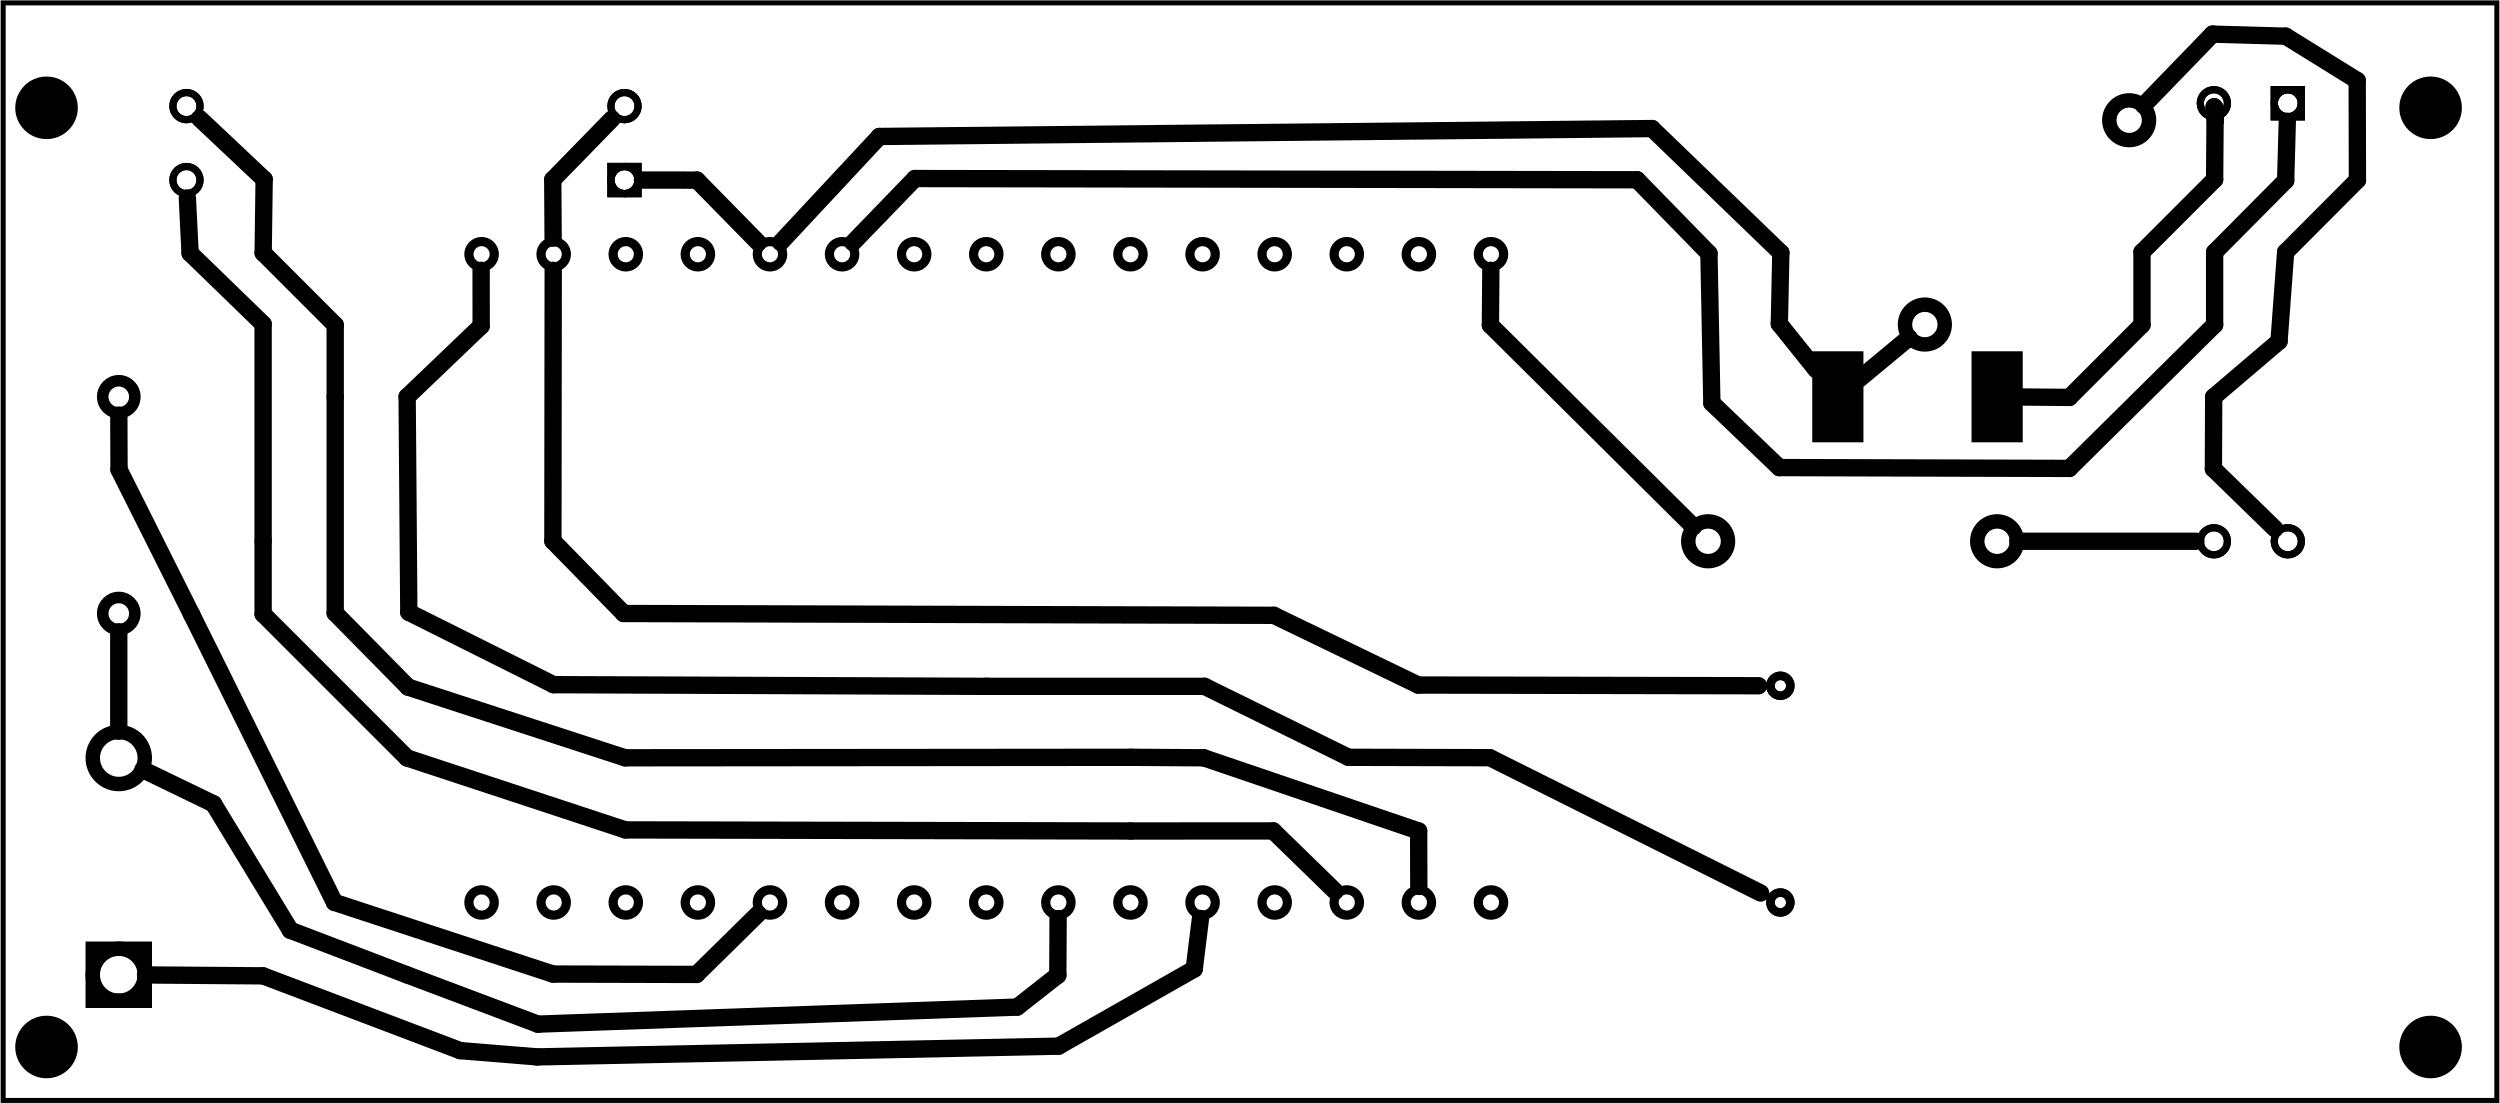 <?xml version='1.0' encoding='UTF-8' standalone='no'?>
<!-- Created with Fritzing (http://www.fritzing.org/) -->
<svg xmlns="http://www.w3.org/2000/svg" viewBox="0 0 249.1 109.959" version="1.2" height="1.527in" xmlns:svg="http://www.w3.org/2000/svg" y="0in" baseProfile="tiny" width="3.46in" x="0in" >
 <g partID="854214120">
  <g id="board" >
   <rect stroke="black" stroke-width="0.5" height="109.383" id="boardoutline" y="0.288" fill-opacity="0.5" width="248.524" x="0.288"  fill="none"/>
  </g>
 </g>
 <g partID="854216652">
  <g transform="translate(164.622,22.221)">
   <g transform="matrix(0,1,-1,0,0,0)">
    <g transform="matrix(1, 0, 0, 1, 53.104, 4.304)">
     <g id="copper1">
      <g transform="matrix(0.997, 0, 0, 0.998, -5.484, 10.126)">
       <g>
        <g gorn="0.1.0.0.0.0.3.0.0.0.0.0">
         <circle stroke="black" stroke-width="0.922" id="connector2pad" cx="20.163" cy="16.029" r="1.267" fill="none" gorn="0.1.0.0.0.0.3.0.0.0.0.0.0"/>
         <circle stroke="black" stroke-width="0.922" id="connector42pin" cx="-44.637" cy="1.629" r="1.267" fill="none" gorn="0.1.0.0.0.0.3.0.0.0.0.0.1"/>
         <circle stroke="black" stroke-width="0.922" id="connector41pin" cx="-44.637" cy="8.829" r="1.267" fill="none" gorn="0.1.0.0.0.0.3.0.0.0.0.0.2"/>
         <circle stroke="black" stroke-width="0.922" id="connector40pin" cx="-44.637" cy="16.029" r="1.267" fill="none" gorn="0.1.0.0.0.0.3.0.0.0.0.0.3"/>
         <circle stroke="black" stroke-width="0.922" id="connector39pin" cx="-44.637" cy="23.229" r="1.267" fill="none" gorn="0.1.0.0.0.0.3.0.0.0.0.0.4"/>
         <circle stroke="black" stroke-width="0.922" id="connector38pin" cx="-44.637" cy="30.429" r="1.267" fill="none" gorn="0.1.0.0.0.0.3.0.0.0.0.0.5"/>
         <circle stroke="black" stroke-width="0.922" id="connector1pad" cx="20.163" cy="8.829" r="1.267" fill="none" gorn="0.1.0.0.0.0.3.0.0.0.0.0.6"/>
         <circle stroke="black" stroke-width="0.922" id="connector0pad" cx="20.163" cy="1.629" r="1.267" fill="none" gorn="0.1.0.0.0.0.3.0.0.0.0.0.7"/>
         <circle stroke="black" stroke-width="0.922" id="connector3pad" cx="20.163" cy="23.229" r="1.267" fill="none" gorn="0.1.0.0.0.0.3.0.0.0.0.0.8"/>
         <circle stroke="black" stroke-width="0.922" id="connector37pin" cx="-44.637" cy="37.629" r="1.267" fill="none" gorn="0.1.0.0.0.0.3.0.0.0.0.0.9"/>
         <circle stroke="black" stroke-width="0.922" id="connector36pin" cx="-44.637" cy="44.829" r="1.267" fill="none" gorn="0.1.0.0.0.0.3.0.0.0.0.0.10"/>
         <circle stroke="black" stroke-width="0.922" id="connector35pin" cx="-44.637" cy="52.029" r="1.267" fill="none" gorn="0.1.0.0.0.0.3.0.0.0.0.0.11"/>
         <circle stroke="black" stroke-width="0.922" id="connector34pin" cx="-44.637" cy="59.229" r="1.267" fill="none" gorn="0.1.0.0.0.0.3.0.0.0.0.0.12"/>
         <circle stroke="black" stroke-width="0.922" id="connector33pin" cx="-44.637" cy="66.429" r="1.267" fill="none" gorn="0.1.0.0.0.0.3.0.0.0.0.0.13"/>
         <circle stroke="black" stroke-width="0.922" id="connector19pad" cx="-44.637" cy="73.629" r="1.267" fill="none" gorn="0.1.0.0.0.0.3.0.0.0.0.0.14"/>
         <circle stroke="black" stroke-width="0.922" id="connector18pad" cx="-44.637" cy="80.829" r="1.267" fill="none" gorn="0.1.0.0.0.0.3.0.0.0.0.0.15"/>
         <circle stroke="black" stroke-width="0.922" id="connector17pad" cx="-44.637" cy="88.029" r="1.267" fill="none" gorn="0.1.0.0.0.0.3.0.0.0.0.0.16"/>
         <circle stroke="black" stroke-width="0.922" id="connector16pad" cx="-44.637" cy="95.229" r="1.267" fill="none" gorn="0.1.0.0.0.0.3.0.0.0.0.0.17"/>
         <circle stroke="black" stroke-width="0.922" id="connector15pad" cx="-44.637" cy="102.429" r="1.267" fill="none" gorn="0.1.0.0.0.0.3.0.0.0.0.0.18"/>
         <circle stroke="black" stroke-width="0.922" id="connector7pad" cx="20.163" cy="52.029" r="1.267" fill="none" gorn="0.1.0.0.0.0.3.0.0.0.0.0.19"/>
         <circle stroke="black" stroke-width="0.922" id="connector8pad" cx="20.163" cy="59.229" r="1.267" fill="none" gorn="0.1.0.0.0.0.3.0.0.0.0.0.20"/>
         <circle stroke="black" stroke-width="0.922" id="connector9pad" cx="20.163" cy="66.429" r="1.267" fill="none" gorn="0.1.0.0.0.0.3.0.0.0.0.0.21"/>
         <circle stroke="black" stroke-width="0.922" id="connector10pad" cx="20.163" cy="73.629" r="1.267" fill="none" gorn="0.1.0.0.0.0.3.0.0.0.0.0.22"/>
         <circle stroke="black" stroke-width="0.922" id="connector11pad" cx="20.163" cy="80.829" r="1.267" fill="none" gorn="0.1.0.0.0.0.3.0.0.0.0.0.23"/>
         <circle stroke="black" stroke-width="0.922" id="connector12pad" cx="20.163" cy="88.029" r="1.267" fill="none" gorn="0.1.0.0.0.0.3.0.0.0.0.0.24"/>
         <circle stroke="black" stroke-width="0.922" id="connector13pad" cx="20.163" cy="95.229" r="1.267" fill="none" gorn="0.1.0.0.0.0.3.0.0.0.0.0.25"/>
         <circle stroke="black" stroke-width="0.922" id="connector14pad" cx="20.163" cy="102.429" r="1.267" fill="none" gorn="0.1.0.0.0.0.3.0.0.0.0.0.26"/>
         <circle stroke="black" stroke-width="0.922" id="connector4pad" cx="20.163" cy="30.429" r="1.267" fill="none" gorn="0.1.0.0.0.0.3.0.0.0.0.0.27"/>
         <circle stroke="black" stroke-width="0.922" id="connector5pad" cx="20.163" cy="37.629" r="1.267" fill="none" gorn="0.1.0.0.0.0.3.0.0.0.0.0.28"/>
         <circle stroke="black" stroke-width="0.922" id="connector6pad" cx="20.163" cy="44.829" r="1.267" fill="none" gorn="0.1.0.0.0.0.3.0.0.0.0.0.29"/>
        </g>
       </g>
      </g>
     </g>
    </g>
   </g>
  </g>
 </g>
 <g partID="854216690">
  <g transform="translate(201.561,44.081)">
   <g transform="matrix(-1,0,0,-1,0,0)">
    <g id="copper1" >
     <rect stroke="none" stroke-linecap="round" stroke-width="0" height="9.071" id="connector0pad" y="0" width="5.102" x="0" connectorname="1"  fill="black"/>
     <rect stroke="none" stroke-linecap="round" stroke-width="0" height="9.071" id="connector1pad" y="0" width="5.102" x="15.874" connectorname="2"  fill="black"/>
     <g id="copper0" />
    </g>
   </g>
  </g>
 </g>
 <g partID="854216702">
  <g transform="translate(167.51,50.849)">
   <g id="copper1" >
    <!-- <rect width="55" x="10" y="15.5" fill="none" height="55" stroke="rgb(255, 191, 0)" stroke-width="20" />  -->
    <circle stroke="black" stroke-width="1.44" cx="2.7" id="connector0pin" cy="3.096" r="1.98"  fill="none"/>
    <circle stroke="black" stroke-width="1.44" cx="31.5" id="connector1pin" cy="3.096" r="1.98"  fill="none"/>
   </g>
  </g>
 </g>
 <g partID="854216712">
  <g transform="translate(8.498,100.457)">
   <g transform="matrix(0,-1,1,0,0,0)">
    <g id="copper1" >
     <g id="copper0" >
      <rect stroke="black" stroke-width="1.44" height="5.184" id="rect20" y="0.72" width="5.184" x="0.72"  fill="none"/>
      <circle stroke="black" stroke-width="1.44" cx="3.312" id="connector0pin" cy="3.312" r="2.592"  fill="none"/>
      <circle stroke="black" stroke-width="1.44" cx="24.912" id="connector1pin" cy="3.312" r="2.592"  fill="none"/>
     </g>
    </g>
   </g>
  </g>
 </g>
 <g partID="854216682">
  <g transform="translate(187.711,32.065)">
   <g transform="matrix(0.707,-0.707,0.707,0.707,0,0)">
    <g id="copper1" >
     <!-- <rect width="55" x="10" y="15.5" fill="none" height="55" stroke="rgb(255, 191, 0)" stroke-width="20" />  -->
     <circle stroke="black" stroke-width="1.44" cx="2.7" id="connector0pin" cy="3.096" r="1.98"  fill="none"/>
     <circle stroke="black" stroke-width="1.44" cx="31.5" id="connector1pin" cy="3.096" r="1.98"  fill="none"/>
    </g>
   </g>
  </g>
 </g>
 <g partID="854267392">
  <g transform="translate(67.6,23.335)">
   <g transform="matrix(-1,0,0,-1,0,0)">
    <g id="copper1"  gorn="0.0">
     <circle stroke="black" stroke-width="0.72" cx="5.39" id="connector0pad" cy="5.39" r="1.352" connectorname="1"  fill="none" gorn="0.0.0"/>
     <path stroke="none" stroke-width="0" d="m3.678,3.678,3.424,0,0,3.424,-3.424,0,0,-3.424zM4.398,5.39a0.992,0.992,0,1,0,1.984,0,0.992,0.992,0,1,0,-1.984,0z"  fill="black"/>
     <circle stroke="black" stroke-width="0.72" cx="49.044" id="connector3pad" cy="5.39" r="1.352" connectorname="4"  fill="none" gorn="0.0.2"/>
     <circle stroke="black" stroke-width="0.72" cx="5.39" id="connector1pad" cy="12.76" r="1.352" connectorname="2"  fill="none" gorn="0.0.3"/>
     <circle stroke="black" stroke-width="0.72" cx="49.044" id="connector2pad" cy="12.76" r="1.352" connectorname="3"  fill="none" gorn="0.0.4"/>
     <g id="copper0"  gorn="0.0.5">
      <circle stroke="black" stroke-width="0.72" cx="5.39" id="connector0pad" cy="5.39" r="1.352" connectorname="1"  fill="none" gorn="0.0.5.0"/>
      <path stroke="none" stroke-width="0" d="m3.678,3.678,3.424,0,0,3.424,-3.424,0,0,-3.424zM4.398,5.39a0.992,0.992,0,1,0,1.984,0,0.992,0.992,0,1,0,-1.984,0z"  fill="black"/>
      <circle stroke="black" stroke-width="0.72" cx="49.044" id="connector3pad" cy="5.39" r="1.352" connectorname="4"  fill="none" gorn="0.0.5.2"/>
      <circle stroke="black" stroke-width="0.72" cx="5.39" id="connector1pad" cy="12.76" r="1.352" connectorname="2"  fill="none" gorn="0.0.5.3"/>
      <circle stroke="black" stroke-width="0.72" cx="49.044" id="connector2pad" cy="12.76" r="1.352" connectorname="3"  fill="none" gorn="0.0.5.4"/>
     </g>
    </g>
   </g>
  </g>
 </g>
 <g partID="854269132">
  <g transform="translate(233.37,4.901)">
   <g transform="matrix(0,1,-1,0,0,0)">
    <g id="copper1"  gorn="0.0">
     <circle stroke="black" stroke-width="0.72" cx="5.39" id="connector0pad" cy="5.39" r="1.352" connectorname="1"  fill="none" gorn="0.0.0"/>
     <path stroke="none" stroke-width="0" d="m3.678,3.678,3.424,0,0,3.424,-3.424,0,0,-3.424zM4.398,5.39a0.992,0.992,0,1,0,1.984,0,0.992,0.992,0,1,0,-1.984,0z"  fill="black"/>
     <circle stroke="black" stroke-width="0.72" cx="49.044" id="connector3pad" cy="5.39" r="1.352" connectorname="4"  fill="none" gorn="0.0.2"/>
     <circle stroke="black" stroke-width="0.72" cx="5.39" id="connector1pad" cy="12.76" r="1.352" connectorname="2"  fill="none" gorn="0.0.3"/>
     <circle stroke="black" stroke-width="0.72" cx="49.044" id="connector2pad" cy="12.76" r="1.352" connectorname="3"  fill="none" gorn="0.0.4"/>
     <g id="copper0"  gorn="0.0.5">
      <circle stroke="black" stroke-width="0.72" cx="5.39" id="connector0pad" cy="5.39" r="1.352" connectorname="1"  fill="none" gorn="0.0.5.0"/>
      <path stroke="none" stroke-width="0" d="m3.678,3.678,3.424,0,0,3.424,-3.424,0,0,-3.424zM4.398,5.39a0.992,0.992,0,1,0,1.984,0,0.992,0.992,0,1,0,-1.984,0z"  fill="black"/>
      <circle stroke="black" stroke-width="0.72" cx="49.044" id="connector3pad" cy="5.39" r="1.352" connectorname="4"  fill="none" gorn="0.0.5.2"/>
      <circle stroke="black" stroke-width="0.72" cx="5.39" id="connector1pad" cy="12.76" r="1.352" connectorname="2"  fill="none" gorn="0.0.5.3"/>
      <circle stroke="black" stroke-width="0.72" cx="49.044" id="connector2pad" cy="12.76" r="1.352" connectorname="3"  fill="none" gorn="0.0.5.4"/>
     </g>
    </g>
   </g>
  </g>
 </g>
 <g partID="854358052">
  <g transform="translate(16.11,65.445)">
   <g transform="matrix(-1,0,0,-1,0,0)">
    <g id="copper1"  gorn="0.2.0">
     <circle stroke="black" stroke-width="1.152" id="connector0pin" cx="4.3" cy="4.3" r="1.6"  fill="none" gorn="0.2.0.0"/>
     <circle stroke="black" stroke-width="1.152" id="connector1pin" cx="4.3" cy="25.9" r="1.6"  fill="none" gorn="0.2.0.1"/>
    </g>
   </g>
  </g>
 </g>
 <g partID="854369841">
  <g transform="translate(-0.108,6.027)">
   <g id="copper1" >
    <circle stroke="black" stroke-width="0" cx="4.718" id="nonconn0" cy="4.718" r="3.118"  fill="black"/>
   </g>
  </g>
 </g>
 <g partID="854369871">
  <g transform="translate(237.492,99.627)">
   <g id="copper1" >
    <circle stroke="black" stroke-width="0" cx="4.718" id="nonconn0" cy="4.718" r="3.118"  fill="black"/>
   </g>
  </g>
 </g>
 <g partID="854369901">
  <g transform="translate(-0.108,99.627)">
   <g id="copper1" >
    <circle stroke="black" stroke-width="0" cx="4.718" id="nonconn0" cy="4.718" r="3.118"  fill="black"/>
   </g>
  </g>
 </g>
 <g partID="854369931">
  <g transform="translate(237.492,6.027)">
   <g id="copper1" >
    <circle stroke="black" stroke-width="0" cx="4.718" id="nonconn0" cy="4.718" r="3.118"  fill="black"/>
   </g>
  </g>
 </g>
 <g partID="854370611">
  <g transform="translate(174.392,65.328)">
   <g id="copper1" >
    <circle stroke="black" stroke-width="0.85" cx="3.017" id="connector0pin" cy="3.017" r="0.992"  fill="none"/>
   </g>
  </g>
 </g>
 <g partID="854370641">
  <g transform="translate(174.392,86.928)">
   <g id="copper1" >
    <circle stroke="black" stroke-width="0.85" cx="3.017" id="connector0pin" cy="3.017" r="0.992"  fill="none"/>
   </g>
  </g>
 </g>
 <g partID="854371151">
  <g transform="translate(174.392,86.928)">
   <g id="copper1" >
    <circle stroke="black" stroke-width="0.85" cx="3.017" id="connector0pin" cy="3.017" r="0.992"  fill="none"/>
   </g>
  </g>
 </g>
 <g partID="854371181">
  <g transform="translate(174.392,65.328)">
   <g id="copper1" >
    <circle stroke="black" stroke-width="0.85" cx="3.017" id="connector0pin" cy="3.017" r="0.992"  fill="none"/>
   </g>
  </g>
 </g>
 <g partID="854352290">
  <line stroke-linecap="round" stroke="black" stroke-width="1.728" x2="26.2" y1="32.386" x1="33.38" y2="25.206"/>
 </g>
 <g partID="854352220">
  <line stroke-linecap="round" stroke="black" stroke-width="1.728" x2="26.299" y1="25.206" x1="26.2" y2="17.871"/>
 </g>
 <g partID="854332910">
  <line stroke-linecap="round" stroke="black" stroke-width="1.728" x2="112.682" y1="75.523" x1="119.945" y2="75.474"/>
 </g>
 <g partID="854332390">
  <line stroke-linecap="round" stroke="black" stroke-width="1.728" x2="62.268" y1="75.474" x1="112.683" y2="75.523"/>
 </g>
 <g partID="854330870">
  <line stroke-linecap="round" stroke="black" stroke-width="1.728" x2="33.38" y1="39.566" x1="33.38" y2="32.386"/>
 </g>
 <g partID="854330600">
  <line stroke-linecap="round" stroke="black" stroke-width="1.728" x2="19.861" y1="17.871" x1="26.299" y2="11.804"/>
 </g>
 <g partID="854289030">
  <line stroke-linecap="round" stroke="black" stroke-width="1.728" x2="33.38" y1="61.105" x1="33.38" y2="39.566"/>
 </g>
 <g partID="854288850">
  <line stroke-linecap="round" stroke="black" stroke-width="1.728" x2="119.945" y1="82.818" x1="141.357" y2="75.524"/>
 </g>
 <g partID="854288760">
  <line stroke-linecap="round" stroke="black" stroke-width="1.728" x2="40.646" y1="75.523" x1="62.267" y2="68.48"/>
 </g>
 <g partID="854288670">
  <line stroke-linecap="round" stroke="black" stroke-width="1.728" x2="33.38" y1="68.48" x1="40.646" y2="61.105"/>
 </g>
 <g partID="854288580">
  <line stroke-linecap="round" stroke="black" stroke-width="1.728" x2="141.357" y1="88.341" x1="141.373" y2="82.817"/>
 </g>
 <g partID="854352540">
  <line stroke-linecap="round" stroke="black" stroke-width="1.728" x2="26.196" y1="61.195" x1="26.196" y2="53.917"/>
 </g>
 <g partID="854352480">
  <line stroke-linecap="round" stroke="black" stroke-width="1.728" x2="18.917" y1="32.295" x1="26.196" y2="25.231"/>
 </g>
 <g partID="854352430">
  <line stroke-linecap="round" stroke="black" stroke-width="1.728" x2="18.645" y1="25.231" x1="18.917" y2="19.735"/>
 </g>
 <g partID="854310570">
  <line stroke-linecap="round" stroke="black" stroke-width="1.728" x2="112.682" y1="82.811" x1="126.861" y2="82.818"/>
 </g>
 <g partID="854310520">
  <line stroke-linecap="round" stroke="black" stroke-width="1.728" x2="62.297" y1="82.818" x1="112.683" y2="82.709"/>
 </g>
 <g partID="854289340">
  <line stroke-linecap="round" stroke="black" stroke-width="1.728" x2="40.539" y1="82.709" x1="62.297" y2="75.539"/>
 </g>
 <g partID="854289240">
  <line stroke-linecap="round" stroke="black" stroke-width="1.728" x2="26.196" y1="75.538" x1="40.539" y2="61.196"/>
 </g>
 <g partID="854289190">
  <line stroke-linecap="round" stroke="black" stroke-width="1.728" x2="26.196" y1="53.917" x1="26.196" y2="32.295"/>
 </g>
 <g partID="854289140">
  <line stroke-linecap="round" stroke="black" stroke-width="1.728" x2="126.861" y1="88.826" x1="133.038" y2="82.81"/>
 </g>
 <g partID="854326830">
  <line stroke-linecap="round" stroke="black" stroke-width="1.728" x2="47.921" y1="32.483" x1="47.927" y2="26.94"/>
 </g>
 <g partID="854310760">
  <line stroke-linecap="round" stroke="black" stroke-width="1.728" x2="134.363" y1="75.512" x1="148.457" y2="75.474"/>
 </g>
 <g partID="854289900">
  <line stroke-linecap="round" stroke="black" stroke-width="1.728" x2="120.016" y1="75.474" x1="134.363" y2="68.402"/>
 </g>
 <g partID="854289850">
  <line stroke-linecap="round" stroke="black" stroke-width="1.728" x2="98.267" y1="68.402" x1="120.016" y2="68.402"/>
 </g>
 <g partID="854289800">
  <line stroke-linecap="round" stroke="black" stroke-width="1.728" x2="55.137" y1="68.402" x1="98.267" y2="68.235"/>
 </g>
 <g partID="854289750">
  <line stroke-linecap="round" stroke="black" stroke-width="1.728" x2="40.716" y1="68.235" x1="55.137" y2="61.025"/>
 </g>
 <g partID="854289700">
  <line stroke-linecap="round" stroke="black" stroke-width="1.728" x2="40.549" y1="61.025" x1="40.716" y2="39.543"/>
 </g>
 <g partID="854289650">
  <line stroke-linecap="round" stroke="black" stroke-width="1.728" x2="47.927" y1="39.543" x1="40.549" y2="32.483"/>
 </g>
 <g partID="854289600">
  <line stroke-linecap="round" stroke="black" stroke-width="1.728" x2="148.457" y1="88.995" x1="175.438" y2="75.512"/>
 </g>
 <g partID="854306230">
  <line stroke-linecap="round" stroke="black" stroke-width="1.728" x2="148.553" y1="32.403" x1="148.509" y2="26.94"/>
 </g>
 <g partID="854306130">
  <line stroke-linecap="round" stroke="black" stroke-width="1.728" x2="148.509" y1="52.494" x1="168.748" y2="32.403"/>
 </g>
 <g partID="854306180">
  <line stroke-linecap="round" stroke="black" stroke-width="1.728" x2="201.07" y1="53.945" x1="218.818" y2="53.945"/>
 </g>
 <g partID="854351520">
  <line stroke-linecap="round" stroke="black" stroke-width="1.728" x2="227.765" y1="25.129" x1="220.687" y2="17.997"/>
 </g>
 <g partID="854338160">
  <line stroke-linecap="round" stroke="black" stroke-width="1.728" x2="206.207" y1="46.599" x1="177.304" y2="46.683"/>
 </g>
 <g partID="854337910">
  <line stroke-linecap="round" stroke="black" stroke-width="1.728" x2="177.304" y1="40.169" x1="170.582" y2="46.599"/>
 </g>
 <g partID="854324490">
  <line stroke-linecap="round" stroke="black" stroke-width="1.728" x2="170.29" y1="17.917" x1="163.125" y2="25.262"/>
 </g>
 <g partID="854323810">
  <line stroke-linecap="round" stroke="black" stroke-width="1.728" x2="227.93" y1="17.997" x1="227.765" y2="12.083"/>
 </g>
 <g partID="854323460">
  <line stroke-linecap="round" stroke="black" stroke-width="1.728" x2="220.686" y1="46.683" x1="206.207" y2="32.368"/>
 </g>
 <g partID="854309660">
  <line stroke-linecap="round" stroke="black" stroke-width="1.728" x2="220.687" y1="32.369" x1="220.687" y2="25.129"/>
 </g>
 <g partID="854309310">
  <line stroke-linecap="round" stroke="black" stroke-width="1.728" x2="170.581" y1="25.262" x1="170.289" y2="40.169"/>
 </g>
 <g partID="854309040">
  <line stroke-linecap="round" stroke="black" stroke-width="1.728" x2="163.125" y1="17.794" x1="91.157" y2="17.917"/>
 </g>
 <g partID="854308770">
  <line stroke-linecap="round" stroke="black" stroke-width="1.728" x2="91.157" y1="24.183" x1="84.98" y2="17.794"/>
 </g>
 <g partID="854351930">
  <line stroke-linecap="round" stroke="black" stroke-width="1.728" x2="220.686" y1="25.129" x1="213.447" y2="17.889"/>
 </g>
 <g partID="854351860">
  <line stroke-linecap="round" stroke="black" stroke-width="1.728" x2="220.737" y1="17.889" x1="220.687" y2="10.781"/>
 </g>
 <g partID="854340350">
  <line stroke-linecap="round" stroke="black" stroke-width="1.728" x2="213.446" y1="39.608" x1="206.207" y2="32.368"/>
 </g>
 <g partID="854324990">
  <line stroke-linecap="round" stroke="black" stroke-width="1.728" x2="220.761" y1="10.64" x1="220.639" y2="12.077"/>
 </g>
 <g partID="854324940">
  <line stroke-linecap="round" stroke="black" stroke-width="1.728" x2="213.447" y1="32.369" x1="213.447" y2="25.129"/>
 </g>
 <g partID="854310020">
  <line stroke-linecap="round" stroke="black" stroke-width="1.728" x2="220.639" y1="10.781" x1="220.736" y2="10.64"/>
 </g>
 <g partID="854309970">
  <line stroke-linecap="round" stroke="black" stroke-width="1.728" x2="206.207" y1="39.564" x1="201.161" y2="39.608"/>
 </g>
 <g partID="854361130">
  <line stroke-linecap="round" stroke="black" stroke-width="1.728" x2="220.565" y1="39.561" x1="220.591" y2="46.726"/>
 </g>
 <g partID="854341360">
  <line stroke-linecap="round" stroke="black" stroke-width="1.728" x2="227.768" y1="3.401" x1="220.478" y2="3.606"/>
 </g>
 <g partID="854340940">
  <line stroke-linecap="round" stroke="black" stroke-width="1.728" x2="234.919" y1="8.025" x1="234.895" y2="17.949"/>
 </g>
 <g partID="854329690">
  <line stroke-linecap="round" stroke="black" stroke-width="1.728" x2="227.104" y1="25.129" x1="227.762" y2="34.014"/>
 </g>
 <g partID="854328200">
  <line stroke-linecap="round" stroke="black" stroke-width="1.728" x2="234.896" y1="3.606" x1="227.768" y2="8.025"/>
 </g>
 <g partID="854328070">
  <line stroke-linecap="round" stroke="black" stroke-width="1.728" x2="227.761" y1="17.949" x1="234.919" y2="25.129"/>
 </g>
 <g partID="854324360">
  <line stroke-linecap="round" stroke="black" stroke-width="1.728" x2="226.696" y1="46.726" x1="220.565" y2="52.695"/>
 </g>
 <g partID="854324230">
  <line stroke-linecap="round" stroke="black" stroke-width="1.728" x2="220.591" y1="34.014" x1="227.103" y2="39.561"/>
 </g>
 <g partID="854310390">
  <line stroke-linecap="round" stroke="black" stroke-width="1.728" x2="220.478" y1="10.5" x1="213.607" y2="3.401"/>
 </g>
 <g partID="854368040">
  <line stroke-linecap="round" stroke="black" stroke-width="1.728" x2="60.959" y1="17.905" x1="55.061" y2="11.858"/>
 </g>
 <g partID="854318630">
  <line stroke-linecap="round" stroke="black" stroke-width="1.728" x2="55.061" y1="23.732" x1="55.098" y2="17.905"/>
 </g>
 <g partID="854328980">
  <line stroke-linecap="round" stroke="black" stroke-width="1.728" x2="190.224" y1="37.759" x1="185.287" y2="33.661"/>
 </g>
 <g partID="854357400">
  <line stroke-linecap="round" stroke="black" stroke-width="1.728" x2="28.912" y1="80.11" x1="21.251" y2="92.714"/>
 </g>
 <g partID="854357060">
  <line stroke-linecap="round" stroke="black" stroke-width="1.728" x2="40.547" y1="92.714" x1="28.912" y2="97.158"/>
 </g>
 <g partID="854356230">
  <line stroke-linecap="round" stroke="black" stroke-width="1.728" x2="105.397" y1="100.368" x1="101.345" y2="97.19"/>
 </g>
 <g partID="854355870">
  <line stroke-linecap="round" stroke="black" stroke-width="1.728" x2="53.575" y1="97.159" x1="40.547" y2="102.068"/>
 </g>
 <g partID="854353730">
  <line stroke-linecap="round" stroke="black" stroke-width="1.728" x2="101.345" y1="102.067" x1="53.575" y2="100.368"/>
 </g>
 <g partID="854333370">
  <line stroke-linecap="round" stroke="black" stroke-width="1.728" x2="105.424" y1="97.191" x1="105.397" y2="91.549"/>
 </g>
 <g partID="854333120">
  <line stroke-linecap="round" stroke="black" stroke-width="1.728" x2="21.251" y1="76.708" x1="14.215" y2="80.11"/>
 </g>
 <g partID="854357740">
  <line stroke-linecap="round" stroke="black" stroke-width="1.728" x2="53.511" y1="104.705" x1="45.832" y2="105.333"/>
 </g>
 <g partID="854356730">
  <line stroke-linecap="round" stroke="black" stroke-width="1.728" x2="105.469" y1="105.333" x1="53.511" y2="104.262"/>
 </g>
 <g partID="854353570">
  <line stroke-linecap="round" stroke="black" stroke-width="1.728" x2="119.613" y1="96.576" x1="118.99" y2="91.537"/>
 </g>
 <g partID="854353390">
  <line stroke-linecap="round" stroke="black" stroke-width="1.728" x2="45.832" y1="97.254" x1="26.188" y2="104.705"/>
 </g>
 <g partID="854333960">
  <line stroke-linecap="round" stroke="black" stroke-width="1.728" x2="118.99" y1="104.261" x1="105.469" y2="96.576"/>
 </g>
 <g partID="854333870">
  <line stroke-linecap="round" stroke="black" stroke-width="1.728" x2="26.188" y1="97.165" x1="14.482" y2="97.254"/>
 </g>
 <g partID="854336420">
  <line stroke-linecap="round" stroke="black" stroke-width="1.728" x2="64.002" y1="17.95" x1="69.429" y2="17.946"/>
 </g>
 <g partID="854336040">
  <line stroke-linecap="round" stroke="black" stroke-width="1.728" x2="69.429" y1="24.191" x1="75.552" y2="17.95"/>
 </g>
 <g partID="854363590">
  <line stroke-linecap="round" stroke="black" stroke-width="1.728" x2="177.454" y1="12.812" x1="164.619" y2="25.191"/>
 </g>
 <g partID="854340210">
  <line stroke-linecap="round" stroke="black" stroke-width="1.728" x2="180.984" y1="32.278" x1="177.304" y2="36.864"/>
 </g>
 <g partID="854340130">
  <line stroke-linecap="round" stroke="black" stroke-width="1.728" x2="177.305" y1="25.191" x1="177.455" y2="32.278"/>
 </g>
 <g partID="854336240">
  <line stroke-linecap="round" stroke="black" stroke-width="1.728" x2="164.62" y1="13.602" x1="87.617" y2="12.812"/>
 </g>
 <g partID="854336150">
  <line stroke-linecap="round" stroke="black" stroke-width="1.728" x2="87.617" y1="24.163" x1="77.77" y2="13.602"/>
 </g>
 <g partID="854360080">
  <line stroke-linecap="round" stroke="black" stroke-width="1.728" x2="55.074" y1="97.114" x1="69.39" y2="97.076"/>
 </g>
 <g partID="854360030">
  <line stroke-linecap="round" stroke="black" stroke-width="1.728" x2="33.307" y1="97.076" x1="55.075" y2="89.934"/>
 </g>
 <g partID="854359980">
  <line stroke-linecap="round" stroke="black" stroke-width="1.728" x2="19.083" y1="89.934" x1="33.307" y2="61.257"/>
 </g>
 <g partID="854368210">
  <line stroke-linecap="round" stroke="black" stroke-width="1.728" x2="11.816" y1="46.808" x1="11.835" y2="41.369"/>
 </g>
 <g partID="854359930">
  <line stroke-linecap="round" stroke="black" stroke-width="1.728" x2="11.835" y1="61.257" x1="19.083" y2="46.808"/>
 </g>
 <g partID="854359880">
  <line stroke-linecap="round" stroke="black" stroke-width="1.728" x2="69.391" y1="91.07" x1="75.533" y2="97.114"/>
 </g>
 <g partID="854360130">
  <line stroke-linecap="round" stroke="black" stroke-width="1.728" x2="11.81" y1="72.873" x1="11.81" y2="62.969"/>
 </g>
 <g partID="854364510">
  <line stroke-linecap="round" stroke="black" stroke-width="1.728" x2="141.313" y1="61.324" x1="126.921" y2="68.272"/>
 </g>
 <g partID="854364350">
  <line stroke-linecap="round" stroke="black" stroke-width="1.728" x2="175.242" y1="68.272" x1="141.313" y2="68.341"/>
 </g>
 <g partID="854364190">
  <line stroke-linecap="round" stroke="black" stroke-width="1.728" x2="126.921" y1="61.142" x1="62.133" y2="61.324"/>
 </g>
 <g partID="854364020">
  <line stroke-linecap="round" stroke="black" stroke-width="1.728" x2="62.133" y1="53.924" x1="55.075" y2="61.142"/>
 </g>
 <g partID="854363850">
  <line stroke-linecap="round" stroke="black" stroke-width="1.728" x2="55.075" y1="26.94" x1="55.107" y2="53.924"/>
 </g>
</svg>
